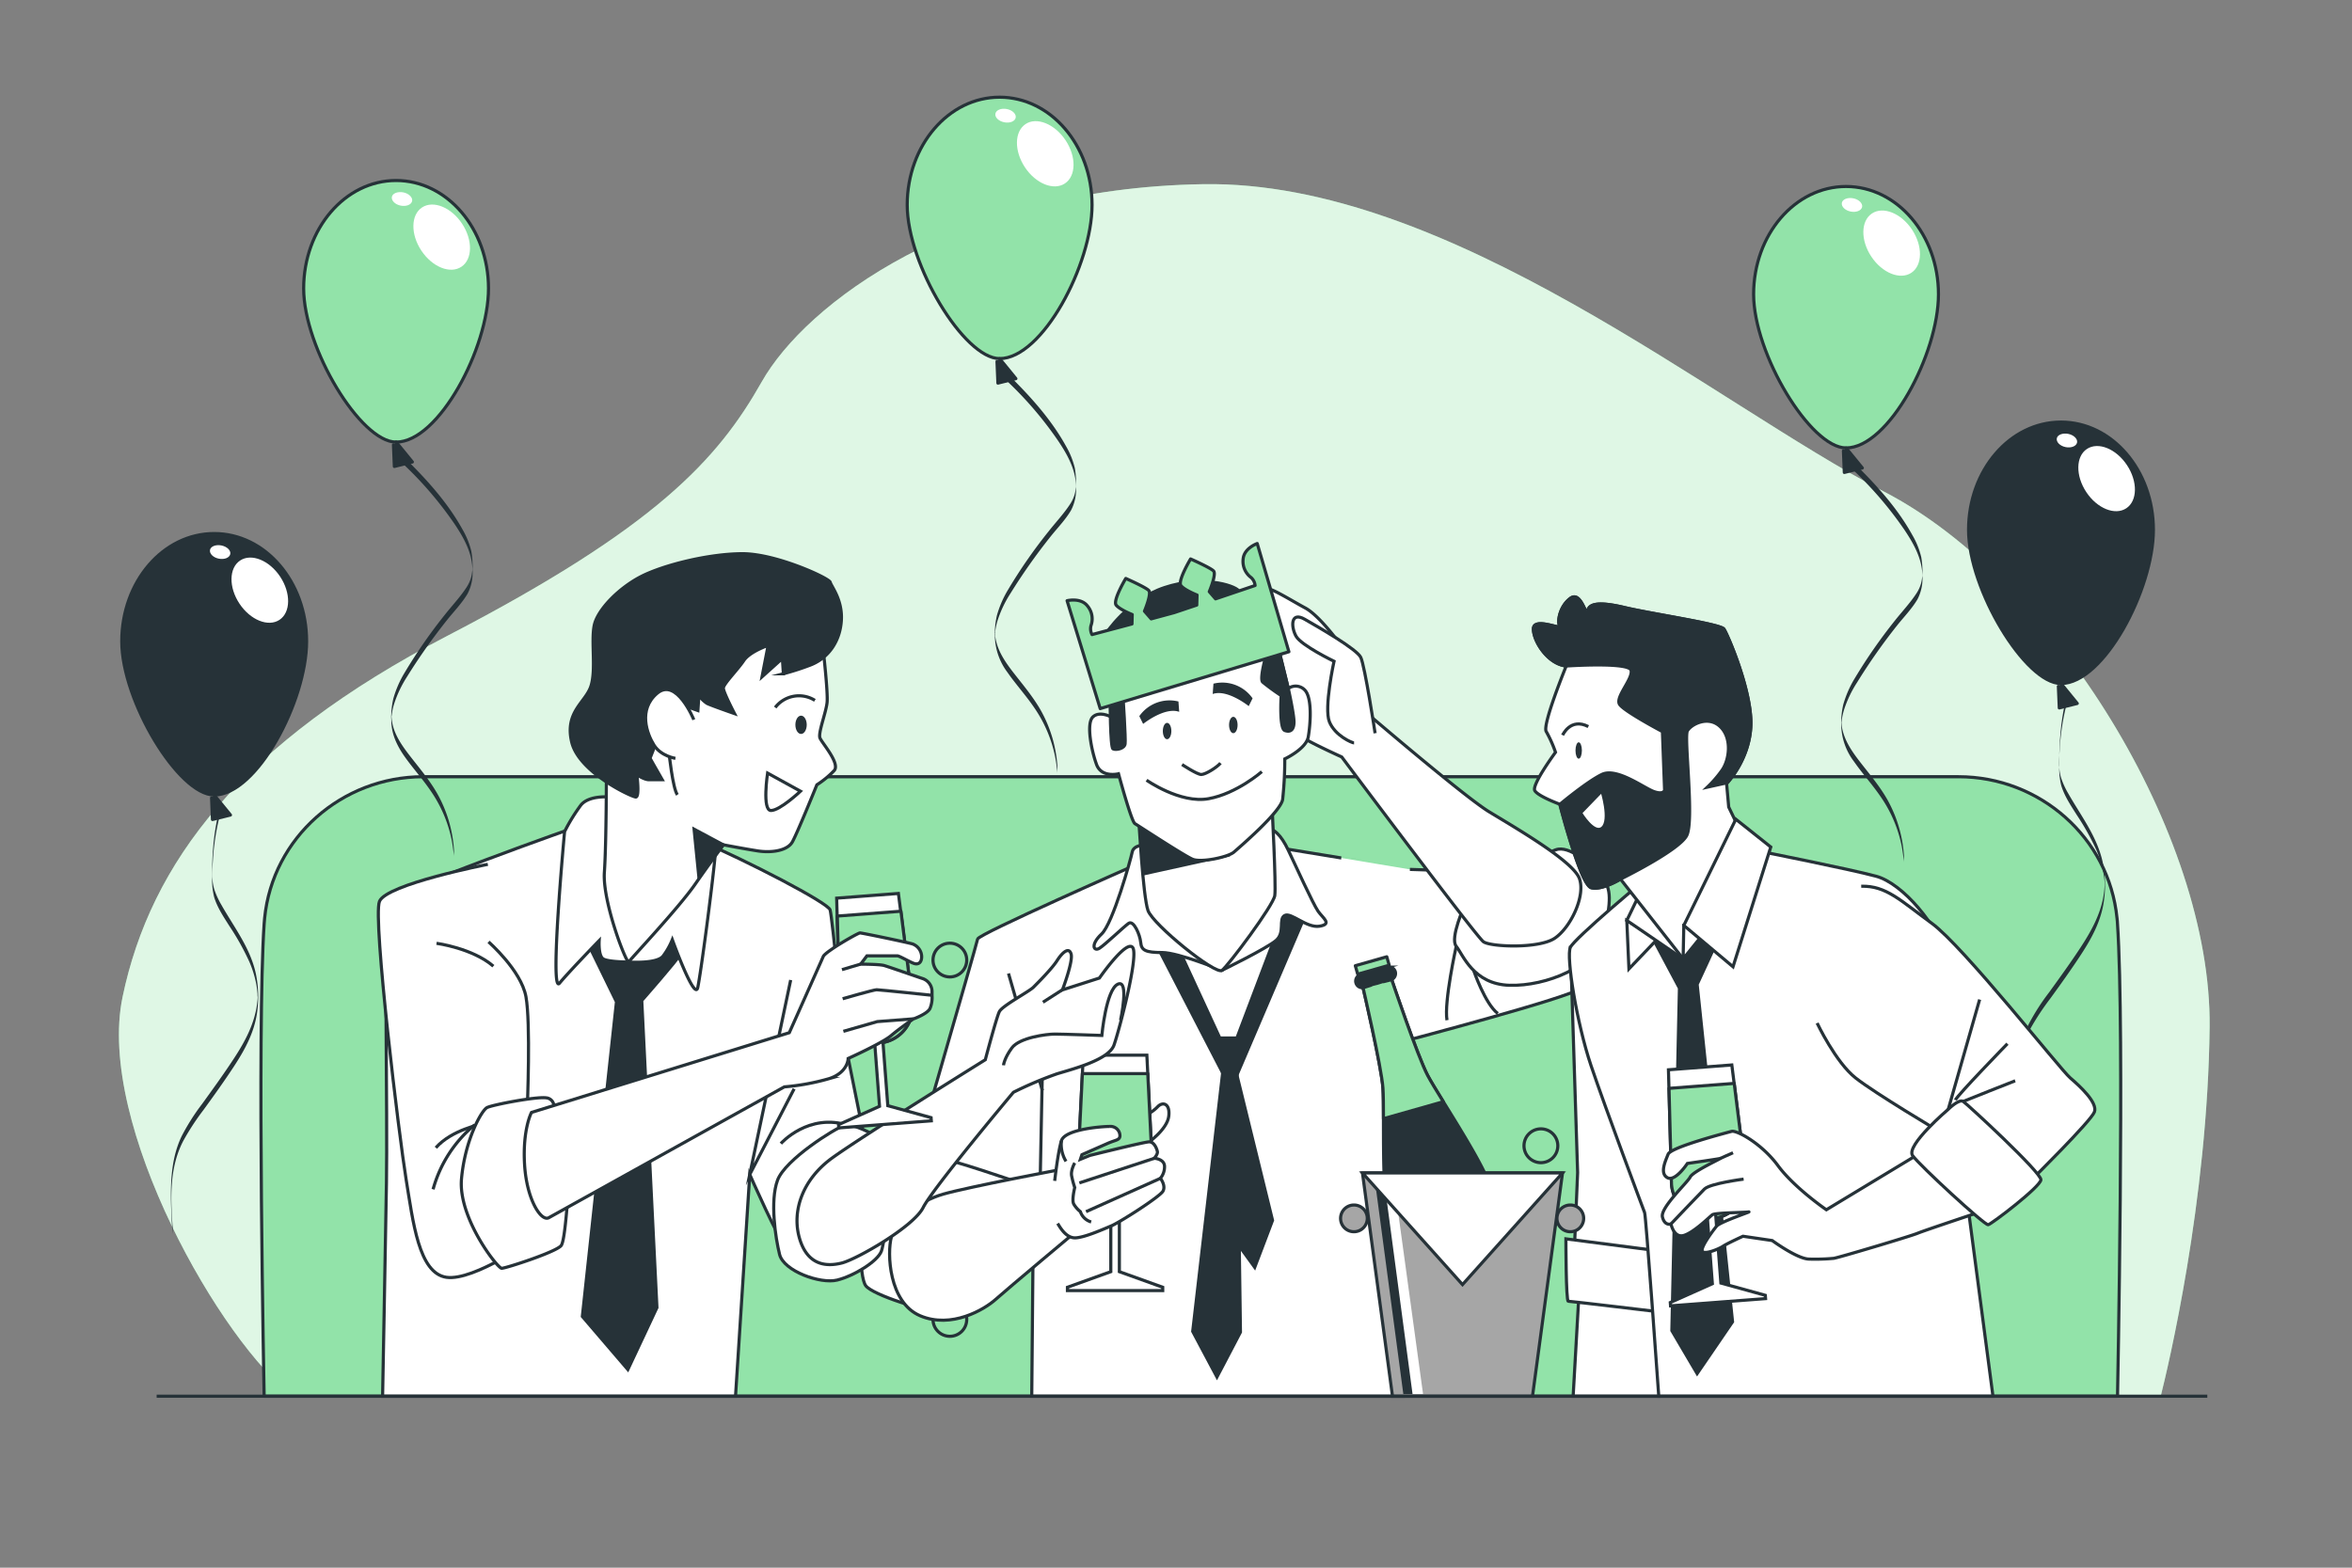 <svg xmlns="http://www.w3.org/2000/svg" viewBox="0 0 750 500"><rect x="0" y="0" width="750" height="500" fill="#808080" stroke="none"/><g id="freepik--background-simple--inject-16"><path d="M93.49,445.31H689c2.21-8.78,15-62,15.6-117.82.63-61.14-49.68-142.65-103.81-170.68S462,57.46,383.64,58.74,256.9,97,242.89,121.79s-33.75,46.49-100,80.88S48,275.27,39.09,317.94C30.56,358.77,71,428.76,93.49,445.31Z" style="fill:#92E3A9"></path><path d="M93.49,445.31H689c2.21-8.78,15-62,15.6-117.82.63-61.14-49.68-142.65-103.81-170.68S462,57.46,383.64,58.74,256.9,97,242.89,121.79s-33.75,46.49-100,80.88S48,275.27,39.09,317.94C30.56,358.77,71,428.76,93.49,445.31Z" style="fill:#fff;opacity:0.7"></path></g><g id="freepik--Sofa--inject-16"><path d="M675.22,294.66c0-.61-.09-1.2-.15-1.8-2.53-25.74-24.66-45.13-50.53-45.13H134.91c-25.87,0-48,19.39-50.53,45.13-.06.6-.11,1.19-.15,1.8-2.31,33.85,0,150.65,0,150.65h591S677.53,328.51,675.22,294.66Z" style="fill:#92E3A9;stroke:#263238;stroke-linecap:round;stroke-linejoin:round"></path><path d="M154.42,306.2a5.39,5.39,0,1,0-5.39,5.38A5.39,5.39,0,0,0,154.42,306.2Z" style="fill:#92E3A9;stroke:#263238;stroke-linecap:round;stroke-linejoin:round"></path><circle cx="225.96" cy="306.2" r="5.38" style="fill:#92E3A9;stroke:#263238;stroke-linecap:round;stroke-linejoin:round"></circle><circle cx="302.89" cy="306.2" r="5.38" style="fill:#92E3A9;stroke:#263238;stroke-linecap:round;stroke-linejoin:round"></circle><circle cx="379.82" cy="306.2" r="5.38" style="fill:#92E3A9;stroke:#263238;stroke-linecap:round;stroke-linejoin:round"></circle><circle cx="456.74" cy="306.2" r="5.38" style="fill:#92E3A9;stroke:#263238;stroke-linecap:round;stroke-linejoin:round"></circle><path d="M539.06,306.2a5.39,5.39,0,1,0-5.39,5.38A5.39,5.39,0,0,0,539.06,306.2Z" style="fill:#92E3A9;stroke:#263238;stroke-linecap:round;stroke-linejoin:round"></path><path d="M616,306.2a5.39,5.39,0,1,0-5.39,5.38A5.39,5.39,0,0,0,616,306.2Z" style="fill:#92E3A9;stroke:#263238;stroke-linecap:round;stroke-linejoin:round"></path><path d="M154.42,420.82A5.39,5.39,0,1,0,149,426.2,5.39,5.39,0,0,0,154.42,420.82Z" style="fill:#92E3A9;stroke:#263238;stroke-linecap:round;stroke-linejoin:round"></path><circle cx="225.96" cy="420.82" r="5.38" style="fill:#92E3A9;stroke:#263238;stroke-linecap:round;stroke-linejoin:round"></circle><circle cx="302.89" cy="420.82" r="5.38" style="fill:#92E3A9;stroke:#263238;stroke-linecap:round;stroke-linejoin:round"></circle><circle cx="379.82" cy="420.82" r="5.38" style="fill:#92E3A9;stroke:#263238;stroke-linecap:round;stroke-linejoin:round"></circle><circle cx="456.74" cy="420.82" r="5.38" style="fill:#92E3A9;stroke:#263238;stroke-linecap:round;stroke-linejoin:round"></circle><path d="M539.06,420.82a5.39,5.39,0,1,0-5.39,5.38A5.39,5.39,0,0,0,539.06,420.82Z" style="fill:#92E3A9;stroke:#263238;stroke-linecap:round;stroke-linejoin:round"></path><path d="M616,420.82a5.39,5.39,0,1,0-5.39,5.38A5.4,5.4,0,0,0,616,420.82Z" style="fill:#92E3A9;stroke:#263238;stroke-linecap:round;stroke-linejoin:round"></path><circle cx="183.65" cy="365.43" r="5.38" style="fill:#92E3A9;stroke:#263238;stroke-linecap:round;stroke-linejoin:round"></circle><circle cx="260.58" cy="365.43" r="5.39" style="fill:#92E3A9;stroke:#263238;stroke-linecap:round;stroke-linejoin:round"></circle><circle cx="337.51" cy="365.43" r="5.38" style="fill:#92E3A9;stroke:#263238;stroke-linecap:round;stroke-linejoin:round"></circle><path d="M419.82,365.43a5.39,5.39,0,1,0-5.39,5.39A5.38,5.38,0,0,0,419.82,365.43Z" style="fill:#92E3A9;stroke:#263238;stroke-linecap:round;stroke-linejoin:round"></path><path d="M496.75,365.43a5.39,5.39,0,1,0-5.39,5.39A5.38,5.38,0,0,0,496.75,365.43Z" style="fill:#92E3A9;stroke:#263238;stroke-linecap:round;stroke-linejoin:round"></path><circle cx="568.29" cy="365.43" r="5.38" style="fill:#92E3A9;stroke:#263238;stroke-linecap:round;stroke-linejoin:round"></circle></g><g id="freepik--Balloons--inject-16"><path d="M686.67,169c0,19-15.84,49-29.47,49-11.34,0-29.47-30-29.47-49s13.2-34.38,29.47-34.38S686.67,150,686.67,169Z" style="fill:#263238;stroke:#263238;stroke-linecap:round;stroke-linejoin:round"></path><polyline points="656.37 218.91 656.66 225.79 662.39 224.36 657.2 218" style="fill:#263238;stroke:#263238;stroke-linecap:round;stroke-linejoin:round"></polyline><path d="M678.24,148.34c3.47,5.23,3.37,11.39-.21,13.77s-9.3.07-12.76-5.16-3.38-11.39.21-13.76S674.77,143.12,678.24,148.34Z" style="fill:#fff"></path><path d="M662.33,141.14c-.23,1.16-1.87,1.82-3.65,1.46s-3-1.58-2.82-2.75,1.87-1.82,3.65-1.47S662.56,140,662.33,141.14Z" style="fill:#fff"></path><path d="M659,222.06a75.14,75.14,0,0,0-2,12.37,96.75,96.75,0,0,0-.34,9.78,22.19,22.19,0,0,0,.62,6.3c1,3.38,3.07,6.41,4.93,9.37a80.92,80.92,0,0,1,6.32,11.32,34.71,34.71,0,0,1,2.07,6.51,27.17,27.17,0,0,1,.53,3.71c0,.32,0,.65,0,1,0,.49,0-.5,0-.51s0,.35,0,.44c-.05.75-.1,1.49-.19,2.23-.83,6.49-3.92,12.15-7.46,17.55-3.21,4.9-6.64,9.63-10.07,14.38a69.83,69.83,0,0,0-6.51,10.16c-3.91,8-3.69,17.29-3.29,26,.08,1.77.19,3.53.32,5.3,0-.59.06-1.66,0-2.41-.67-9.29-1-18.85,3.44-27.32a82.2,82.2,0,0,1,6.44-9.79c3.34-4.6,6.66-9.22,9.78-14,3.38-5.16,6.32-10.57,7.25-16.76a36,36,0,0,0-.37-12.85c-1.81-8.14-6.91-14.65-10.94-21.75a25.7,25.7,0,0,1-2.22-4.79c-1-3-.73-6.18-.53-9.24A76.13,76.13,0,0,1,659,224.56c.21-.78-.21-1.72,0-2.5Z" style="fill:#263238"></path><path d="M97.77,204.55c0,19-15.84,49-29.47,49-11.34,0-29.47-30-29.47-49S52,170.17,68.3,170.17,97.77,185.57,97.77,204.55Z" style="fill:#263238;stroke:#263238;stroke-linecap:round;stroke-linejoin:round"></path><polyline points="67.47 254.49 67.75 261.37 73.49 259.94 68.3 253.58" style="fill:#263238;stroke:#263238;stroke-linecap:round;stroke-linejoin:round"></polyline><path d="M89.34,183.92c3.46,5.23,3.37,11.39-.21,13.77s-9.3.07-12.77-5.16-3.37-11.38.21-13.76S85.87,178.7,89.34,183.92Z" style="fill:#fff"></path><path d="M73.43,176.72c-.24,1.16-1.87,1.82-3.66,1.46s-3-1.58-2.81-2.75,1.86-1.82,3.65-1.46S73.66,175.55,73.43,176.72Z" style="fill:#fff"></path><path d="M70.08,257.64A76.19,76.19,0,0,0,68,270a94.1,94.1,0,0,0-.34,9.79,22.27,22.27,0,0,0,.62,6.3c1,3.37,3.06,6.4,4.93,9.36a80.86,80.86,0,0,1,6.31,11.32,34,34,0,0,1,2.08,6.51,29,29,0,0,1,.52,3.71c0,.32,0,.65.06,1s0-.51,0-.52,0,.36,0,.45c0,.74-.1,1.48-.2,2.22-.83,6.49-3.91,12.16-7.45,17.55-3.21,4.9-6.64,9.64-10.07,14.38A69.39,69.39,0,0,0,58,362.23c-3.91,8-3.69,17.28-3.29,26,.08,1.77.19,3.54.32,5.3,0-.59.06-1.65,0-2.41-.67-9.28-1-18.85,3.45-27.32A80,80,0,0,1,64.89,354c3.35-4.61,6.67-9.23,9.79-14,3.37-5.16,6.32-10.57,7.25-16.76a35.81,35.81,0,0,0-.38-12.85c-1.8-8.14-6.9-14.64-10.93-21.75a25.7,25.7,0,0,1-2.22-4.79c-1-3-.73-6.18-.53-9.23a76.9,76.9,0,0,1,2.21-14.48c.21-.78-.2-1.72,0-2.5Z" style="fill:#263238"></path><path d="M618.13,93.86c0,19-15.84,49-29.47,49-11.34,0-29.47-30-29.47-49s13.19-34.38,29.47-34.38S618.13,74.87,618.13,93.86Z" style="fill:#92E3A9;stroke:#263238;stroke-linecap:round;stroke-linejoin:round"></path><polyline points="587.83 143.8 588.11 150.68 593.85 149.25 588.66 142.89" style="fill:#263238;stroke:#263238;stroke-linecap:round;stroke-linejoin:round"></polyline><path d="M609.7,73.23c3.46,5.23,3.37,11.39-.21,13.77s-9.3.07-12.77-5.16-3.37-11.39.21-13.76S606.23,68,609.7,73.23Z" style="fill:#fff"></path><path d="M593.79,66c-.24,1.17-1.87,1.83-3.66,1.47s-3-1.58-2.81-2.75,1.86-1.82,3.65-1.47S594,64.86,593.79,66Z" style="fill:#fff"></path><path d="M590.44,149.45a116.46,116.46,0,0,1,17,19.78c2.8,4.21,5.36,8.8,5.56,14,0,.23,0,.47,0,.7s.06-1.86,0-.87c0,.39,0,.77-.08,1.16a12.38,12.38,0,0,1-.33,1.8,11.34,11.34,0,0,1-1.44,3.17c-2,3.08-4.57,5.78-6.83,8.64a166.9,166.9,0,0,0-12.9,18.55,33.79,33.79,0,0,0-3.65,8.36,26,26,0,0,0-.63,7,19.86,19.86,0,0,0,4.05,11.14c2.68,3.86,5.87,7.35,8.52,11.24a42.42,42.42,0,0,1,6.71,15.78,49,49,0,0,1,.69,5.27c-.07-.83.06-1.67,0-2.5a42.19,42.19,0,0,0-5.37-17.81c-2.48-4.32-5.7-8.09-8.73-12-2.52-3.26-4.94-6.79-5.65-10.93-.09-.55-.14-1.1-.19-1.65-.11-1.31-.09,1.51,0,.74,0-.35,0-.7.08-1a21.27,21.27,0,0,1,.76-3.61,36.65,36.65,0,0,1,4.16-8.73A187.82,187.82,0,0,1,605,199.41c2.15-2.68,4.65-5.25,6.41-8.22a14.2,14.2,0,0,0,1.6-7.5,28.46,28.46,0,0,0-.37-6,25.85,25.85,0,0,0-2.88-7.11c-4.79-8.68-11.8-16.34-18.88-23.21l-.46-.44c.12.11,0,1.08,0,1.25s-.14,1.1,0,1.25Z" style="fill:#263238"></path><path d="M155.77,92c0,19-15.84,49-29.47,49-11.34,0-29.47-30-29.47-49S110,57.57,126.3,57.57,155.77,73,155.77,92Z" style="fill:#92E3A9;stroke:#263238;stroke-linecap:round;stroke-linejoin:round"></path><polyline points="125.47 141.89 125.75 148.77 131.49 147.34 126.3 140.98" style="fill:#263238;stroke:#263238;stroke-linecap:round;stroke-linejoin:round"></polyline><path d="M147.33,71.32c3.47,5.23,3.38,11.39-.21,13.77s-9.29.06-12.76-5.16-3.37-11.39.21-13.76S143.87,66.1,147.33,71.32Z" style="fill:#fff"></path><path d="M131.42,64.11c-.23,1.17-1.86,1.83-3.65,1.47s-3-1.59-2.82-2.75,1.87-1.82,3.66-1.47S131.65,63,131.42,64.11Z" style="fill:#fff"></path><path d="M128.08,147.54a116.91,116.91,0,0,1,17,19.78c2.8,4.21,5.36,8.8,5.56,14,0,.23,0,.47,0,.7s.06-1.86,0-.87c0,.39,0,.77-.08,1.16a11.14,11.14,0,0,1-.32,1.8,11.64,11.64,0,0,1-1.44,3.17c-2,3.08-4.57,5.78-6.83,8.64a164.26,164.26,0,0,0-12.9,18.55,33.43,33.43,0,0,0-3.65,8.36,25.63,25.63,0,0,0-.63,7c0,4.15,1.7,7.78,4,11.14,2.69,3.86,5.88,7.35,8.52,11.24A42.42,42.42,0,0,1,144.05,268a44.43,44.43,0,0,1,.69,5.27c-.06-.83.07-1.67,0-2.5A42,42,0,0,0,139.37,253c-2.47-4.32-5.69-8.09-8.72-12-2.52-3.26-5-6.79-5.65-10.93-.09-.55-.14-1.1-.19-1.65-.11-1.31-.09,1.51,0,.74,0-.35,0-.7.09-1a20.34,20.34,0,0,1,.76-3.61,36.87,36.87,0,0,1,4.15-8.74,189,189,0,0,1,12.86-18.2c2.15-2.68,4.65-5.25,6.41-8.22a14.11,14.11,0,0,0,1.59-7.51,28.4,28.4,0,0,0-.36-6,26.16,26.16,0,0,0-2.88-7.11c-4.79-8.68-11.8-16.34-18.88-23.21l-.46-.44a4.77,4.77,0,0,1,0,1.25c0,.21-.14,1.1,0,1.25Z" style="fill:#263238"></path><path d="M348.23,65.37c0,19-15.84,49-29.47,49-11.34,0-29.47-30-29.47-49S302.48,31,318.76,31,348.23,46.38,348.23,65.37Z" style="fill:#92E3A9;stroke:#263238;stroke-linecap:round;stroke-linejoin:round"></path><polyline points="317.92 115.31 318.21 122.19 323.94 120.76 318.76 114.4" style="fill:#263238;stroke:#263238;stroke-linecap:round;stroke-linejoin:round"></polyline><path d="M339.79,44.74c3.47,5.23,3.37,11.39-.21,13.77s-9.3.07-12.76-5.16S323.45,42,327,39.59,336.33,39.52,339.79,44.74Z" style="fill:#fff"></path><path d="M323.88,37.54c-.23,1.16-1.87,1.82-3.65,1.46s-3.05-1.58-2.82-2.75,1.87-1.82,3.66-1.47S324.11,36.37,323.88,37.54Z" style="fill:#fff"></path><path d="M320.54,121a116.4,116.4,0,0,1,17,19.78c2.81,4.21,5.37,8.8,5.57,14,0,.23,0,.47,0,.7s.06-1.86,0-.87c0,.39,0,.77-.08,1.16a11,11,0,0,1-.32,1.8,11.37,11.37,0,0,1-1.45,3.17c-2,3.08-4.56,5.78-6.82,8.65a163.25,163.25,0,0,0-12.9,18.54,33.43,33.43,0,0,0-3.65,8.36,26,26,0,0,0-.64,7,19.86,19.86,0,0,0,4,11.14c2.69,3.87,5.88,7.35,8.52,11.24a42.49,42.49,0,0,1,6.71,15.78,44.43,44.43,0,0,1,.69,5.27c-.06-.83.07-1.67,0-2.5a42,42,0,0,0-5.37-17.81c-2.47-4.31-5.69-8.09-8.73-12-2.51-3.26-4.94-6.79-5.64-10.93-.1-.55-.14-1.1-.19-1.65-.11-1.31-.1,1.51,0,.74,0-.35.05-.7.09-1a19.42,19.42,0,0,1,.76-3.62,36.62,36.62,0,0,1,4.15-8.73,187.92,187.92,0,0,1,12.86-18.21c2.15-2.68,4.65-5.24,6.41-8.22a14.1,14.1,0,0,0,1.59-7.5,28.45,28.45,0,0,0-.36-6,26.48,26.48,0,0,0-2.88-7.11c-4.8-8.68-11.8-16.33-18.88-23.21l-.46-.44a4.77,4.77,0,0,1,0,1.25c0,.21-.14,1.11,0,1.25Z" style="fill:#263238"></path></g><g id="freepik--character-2--inject-16"><path d="M362.62,275.64S312,297.9,311.74,299.49,287,385.57,287,385.57l42.47,7.5L329,445.31H447.57L448,332s52.7-13.86,56.11-16.81,9.77-12.27,6.59-22-14.31-14.54-16.36-14.54-44.75-1.36-44.75-1.36S406.23,270,404.87,270,362.62,275.64,362.62,275.64Z" style="fill:#fff;stroke:#263238;stroke-miterlimit:10"></path><path d="M469.92,309.5s3.61,10.64,7.7,13.75" style="fill:none;stroke:#263238;stroke-miterlimit:10"></path><path d="M464.36,301.81s-3.93,17.68-2.95,23.57" style="fill:none;stroke:#263238;stroke-miterlimit:10"></path><line x1="331.74" y1="374.17" x2="332.89" y2="316.05" style="fill:none;stroke:#263238;stroke-miterlimit:10"></line><line x1="332.39" y1="347.81" x2="321.59" y2="310.48" style="fill:none;stroke:#263238;stroke-miterlimit:10"></line><polygon points="368.98 301.76 389.88 342.19 394.42 342.87 416.45 291.31 410.32 289.04 394.42 331.06 388.97 331.06 375.34 301.53 368.98 301.76" style="fill:#263238;stroke:#263238;stroke-miterlimit:10"></polygon><polygon points="389.88 342.19 392.37 393.52 400.1 404.2 405.78 389.21 394.42 342.87 389.88 342.19" style="fill:#263238;stroke:#263238;stroke-miterlimit:10"></polygon><polygon points="389.88 342.19 380.33 424.64 388.06 439.18 395.55 424.87 394.42 342.87 389.88 342.19" style="fill:#263238;stroke:#263238;stroke-miterlimit:10"></polygon><path d="M364.89,269.5s-3.41,0-3.86,2.27-6.13,22.72-9.77,26.13-2.5,5.68-.68,4.54,7.72-6.82,9.31-7.95,3.64,3.63,3.86,6.13,1.59,3.18,6.82,3.18,19.08,5.68,19.08,5.68,14.31-7,17.26-9.54.68-6.81,2.73-7.95,7,4.09,11.13,3.41,1.13-2.5-.46-4.77-7.27-14.77-9.54-19.54-4.54-7-7.72-7.27S364.89,269.5,364.89,269.5Z" style="fill:#fff;stroke:#263238;stroke-miterlimit:10"></path><path d="M363.07,260.19s1.37,25.67,3,30.21,21.57,20.67,23.62,19.08,16.35-20.67,16.81-23.85-.91-29.07-.91-29.07-13.4,6.81-18.4,7.72S363.07,260.19,363.07,260.19Z" style="fill:#fff;stroke:#263238;stroke-miterlimit:10"></path><polygon points="390.6 272.98 364.77 278.69 363.5 262.81 390.6 272.98" style="fill:#263238;stroke:#263238;stroke-miterlimit:10"></polygon><path d="M467.14,288.54s-4.91,10.65-2.78,13.27,5.4,12.11,17,12.44,27.5-5.9,30-16.37S513.8,283.47,511,280s-9.5-9.82-14.08-9.17S467.14,288.54,467.14,288.54Z" style="fill:#fff;stroke:#263238;stroke-miterlimit:10"></path><path d="M426.54,204.39s-6.06-8.19-10.32-10.48-10.8-6.39-12-6.06S408.69,228,408.69,228s5.08,6.39,8.68,8.35,10.48,5.08,10.48,5.08,42.89,57.3,45.19,58.94,17.68,2.29,22.75-1.14,9.83-13.43,7.86-19S483.19,264,474.84,258.91s-42.41-34.38-42.41-34.38-2.62-12.94-2.95-14.25A47.33,47.33,0,0,0,426.54,204.39Z" style="fill:#fff;stroke:#263238;stroke-miterlimit:10"></path><path d="M354.67,228.84s-3.86-2.27-6.13-.22-.46,10.9,1.13,15.22,7,2.95,7,2.95,4.09,15.22,5.23,15.9,15.67,10.22,18.4,11.36,11.35-.69,13.17-2.28S408.27,259.05,409,255a113.9,113.9,0,0,0,.68-12.95s6.81-3.18,7.49-7,1.37-12.5-1.13-15a4,4,0,0,0-5.23-.46l-2.95-12L354,223.17Z" style="fill:#fff;stroke:#263238;stroke-miterlimit:10"></path><path d="M354,223.17s0,15.21.91,15.67,3.63,0,3.86-1.59-.68-15.22-.68-15.22Z" style="fill:#263238;stroke:#263238;stroke-miterlimit:10"></path><path d="M404,208s-2.5,8.4-1.36,9.54a70.52,70.52,0,0,0,5.9,4.31s-.68,10.45,1.14,11.13,2.95-.22,2.95-2.72-1.82-10.68-1.82-10.68l-2.95-12Z" style="fill:#263238;stroke:#263238;stroke-miterlimit:10"></path><ellipse cx="393.28" cy="231.23" rx="1.36" ry="2.61" style="fill:#263238"></ellipse><ellipse cx="372.16" cy="233.16" rx="1.36" ry="2.61" style="fill:#263238"></ellipse><path d="M376.93,243.84s4.77,3.18,6.13,3.18,5-2.28,6.13-3.64" style="fill:none;stroke:#263238;stroke-miterlimit:10"></path><path d="M402.37,246.11s-7.95,7-17,8.63-19.76-5.91-19.76-5.91" style="fill:none;stroke:#263238;stroke-miterlimit:10"></path><path d="M364.52,230.89s6.85-5.51,11.5-3.86l-.24-3.3a11.77,11.77,0,0,0-12.48,4.68Z" style="fill:#263238"></path><path d="M398.19,225.21s-6.85-5.51-11.49-3.86l.24-3.3a11.78,11.78,0,0,1,12.48,4.68Z" style="fill:#263238"></path><path d="M352.56,202.2s7-10.9,18.81-14.81,22-.84,23.6,1l1.64,1.88Z" style="fill:#263238;stroke:#263238;stroke-miterlimit:10"></path><path d="M396.42,178.2a6.42,6.42,0,0,0,2.52,6,3.88,3.88,0,0,1,1.28,2.54L387.61,191l-2-2.3s2.35-5.55,1.37-6.59-7.33-3.84-7.33-3.84-4.23,7.06-3.07,8.51,5.13,3,5.13,3l-.09,3.2-7.15,2.4-7.38,2-2.15-2.46s2.35-5.55,1.38-6.59-7.34-3.84-7.34-3.84-4.23,7.06-3.06,8.51,5.12,3,5.12,3l-.08,3-12.74,3.39a4,4,0,0,1-.34-2.83,6.4,6.4,0,0,0-1.19-6.39c-2.16-2.65-6.42-1.58-6.42-1.58L350.83,226,411,207.87,400.9,173.35S396.76,174.81,396.42,178.2Z" style="fill:#92E3A9;stroke:#263238;stroke-linecap:round;stroke-linejoin:round"></path><path d="M325.19,377.28s-22.76-7.86-26.2-8-18.66,11.3-21.93,16.37-3.12,21.45-1,24.4,19.65,8.51,22.76,7.69,27.83-33.4,27.83-33.4S327.32,379.9,325.19,377.28Z" style="fill:#fff;stroke:#263238;stroke-miterlimit:10"></path><path d="M338.29,373s-29.47,5.56-37.49,7.85-15.07,8.35-16.54,13.59-.82,21,9.17,25.22,20.46-2,24.07-5.24,26.36-22.27,26.36-22.27S346,377,344,374.83,338.29,373,338.29,373Z" style="fill:#fff;stroke:#263238;stroke-miterlimit:10"></path><path d="M365,355.83a12.67,12.67,0,0,0,4.09-2.78c1.64-1.8,4.09-1.14,3.6,2.95s-6.22,8.18-6.22,8.18Z" style="fill:#fff;stroke:#263238;stroke-miterlimit:10"></path><path d="M355.58,384.89h0A11.93,11.93,0,0,1,343.65,373l1.79-36.46h20.27L367.5,373A11.92,11.92,0,0,1,355.58,384.89Z" style="fill:#fff;stroke:#263238;stroke-miterlimit:10"></path><path d="M345.15,342.42,343.65,373a11.93,11.93,0,0,0,23.85,0L366,342.42Z" style="fill:#92E3A9;stroke:#263238;stroke-linecap:round;stroke-linejoin:round"></path><polygon points="356.94 405.59 356.94 382.85 354.21 382.85 354.21 405.59 340.38 410.56 340.38 411.62 355.55 411.62 355.6 411.62 370.77 411.62 370.77 410.56 356.94 405.59" style="fill:#fff;stroke:#263238;stroke-miterlimit:10"></polygon><path d="M336.32,376.63s1-9,2.13-12.77,13.1-4.59,15.39-4.59a3,3,0,0,1,3.28,3.11c-.17,1.31-1.31,1.15-3.93,2.3s-8.19,3.6-8.19,3.6l-.49,1.47,3.05-1.24c6.4-1.58,17.72-4.33,18.89-4.33,1.64,0,2.46,2.3,2.62,3.12s-1,2.12-1,2.12,3.11.17,3.27,2.46a5.79,5.79,0,0,1-1.31,3.93s1.8,2.29.82,4.09S357,389.89,354.33,391,346,394.64,343,394.8s-4.92-3.27-5.73-4.58" style="fill:#fff;stroke:#263238;stroke-miterlimit:10"></path><line x1="368.09" y1="369.42" x2="344.18" y2="377.28" style="fill:none;stroke:#263238;stroke-miterlimit:10"></line><line x1="370.05" y1="375.81" x2="346.31" y2="386.45" style="fill:none;stroke:#263238;stroke-miterlimit:10"></line><path d="M342.71,370.9s-1.31,2.29-1,4.09a31,31,0,0,0,1,3.77s-1,3.93-.33,5.24a8.76,8.76,0,0,0,2.13,2.45,5.08,5.08,0,0,0,3.44,3.28" style="fill:none;stroke:#263238;stroke-miterlimit:10"></path><path d="M338.45,363.86a10.52,10.52,0,0,0,1.48,6.55" style="fill:none;stroke:#263238;stroke-miterlimit:10"></path><path d="M438.49,233.86s-3.28-21.61-4.59-24.23-13.26-9.5-17.84-12.12-4.42,2.46-2.78,5.4,12.11,8,12.11,8-3.27,14.9-1.47,19.32,7.2,6.71,7.86,6.71" style="fill:#fff;stroke:#263238;stroke-miterlimit:10"></path></g><g id="freepik--character-3--inject-16"><polygon points="529.04 445.31 532.62 415.43 503.56 411.54 501.64 445.31 529.04 445.31" style="fill:#fff;stroke:#263238;stroke-miterlimit:10"></polygon><path d="M500.79,302.2,503.07,374,501.7,406.3l27.73,3.41,3.18-30s-22.27-74.1-23.18-75.46S500.79,302.2,500.79,302.2Z" style="fill:#fff;stroke:#263238;stroke-miterlimit:10"></path><path d="M499.33,395.12s0,19.9.75,19.9,29.84,3.48,29.84,3.48V399.1Z" style="fill:#fff;stroke:#263238;stroke-miterlimit:10"></path><path d="M524.43,386.75c.43,1.08,4.1,52.77,4.51,58.56H635.51l-7.89-59.92s-3.18-68-6.36-79.1-14.55-24.54-23-26.82-37.27-8-37.27-8l-35.69,8.41s-23.18,19.32-24.55,22.27,2,24.1,6.6,37.73S524,385.62,524.43,386.75Z" style="fill:#fff;stroke:#263238;stroke-miterlimit:10"></path><polygon points="525.87 297.03 535.54 315.16 533.12 424.39 541.18 438.09 552.47 421.57 541.18 313.95 548.44 298.24 530.71 282.92 525.87 297.03" style="fill:#263238;stroke:#263238;stroke-miterlimit:10"></polygon><polygon points="518.75 293.57 519.43 309.02 528.52 299.48 518.75 293.57" style="fill:#fff;stroke:#263238;stroke-miterlimit:10"></polygon><polygon points="536.71 305.84 518.75 293.57 525.34 279.93 536.71 305.84" style="fill:#fff;stroke:#263238;stroke-miterlimit:10"></polygon><path d="M499.43,212.42s-7.73,18.87-6.36,20.91a40.37,40.37,0,0,1,2.95,6.6s-7.73,10.45-6.59,12.27,8,4.32,8,4.32,6.59,25.68,10,26.59,9.31-2.73,9.31-2.73l20,25.46,6.36-18.18L554.43,264l-3.18-6.59-.68-7.5s7.27-7.5,7.73-18.41-7.46-29.3-8.6-30.89-23-4.8-31.63-6.84-11.37-1.14-11.82,1.13-2.05-6.59-5.46-4.09-4.31,7.5-3.4,8.87-8.41-3-8.41.91S493.52,211.74,499.43,212.42Z" style="fill:#fff;stroke:#263238;stroke-miterlimit:10"></path><path d="M537.84,266.52c2.5-4.77-.91-31.37.23-33.41s6.59-5,10.45-1.37,3,10.69.46,14.1a36.35,36.35,0,0,1-4.55,5.22l6.4-1.42c1.28-1.43,7.06-8.42,7.47-18.12.45-10.91-7.46-29.3-8.6-30.89s-23-4.8-31.63-6.84-11.37-1.14-11.82,1.13-2.05-6.59-5.46-4.09-4.31,7.5-3.4,8.87-8.41-3-8.41.91,4.54,11.13,10.45,11.81c0,0,20-1.36,20.68,1.37s-5.22,8.64-3.63,10.91,13.63,8.63,13.63,8.63L530.8,252s-.23,1.59-3.41.46S515.57,244.7,510.8,247s-13.41,9.55-13.41,9.55,6.59,25.68,10,26.59,9.31-2.73,9.31-2.73S535.34,271.29,537.84,266.52Z" style="fill:#263238;stroke:#263238;stroke-miterlimit:10"></path><ellipse cx="503.41" cy="239.36" rx="1.02" ry="2.61" style="fill:#263238"></ellipse><path d="M498.29,234.47s2.5-5.68,8.19-2.73" style="fill:none;stroke:#263238;stroke-miterlimit:10"></path><path d="M504,259.25l6.82-7.05s2.95,9.32.22,11.82S504,259.25,504,259.25Z" style="fill:#fff;stroke:#263238;stroke-miterlimit:10"></path><polygon points="536.93 295.16 536.71 305.84 544.43 296.29 536.93 295.16" style="fill:#fff;stroke:#263238;stroke-miterlimit:10"></polygon><polygon points="553.52 261.29 536.93 295.16 552.62 308.34 564.66 270.15 553.52 261.29" style="fill:#fff;stroke:#263238;stroke-miterlimit:10"></polygon><path d="M545.82,388.69h0a11.93,11.93,0,0,1-12.79-11l-1-36.49,20.21-1.54,4.55,36.22A11.93,11.93,0,0,1,545.82,388.69Z" style="fill:#fff;stroke:#263238;stroke-miterlimit:10"></path><path d="M532.21,347.12,533,377.7a11.92,11.92,0,1,0,23.78-1.81L553,345.54Z" style="fill:#92E3A9;stroke:#263238;stroke-linecap:round;stroke-linejoin:round"></path><polygon points="548.75 409.22 547.03 386.54 544.31 386.75 546.03 409.43 532.62 415.43 532.7 416.49 547.82 415.34 547.88 415.33 563 414.18 562.92 413.13 548.75 409.22" style="fill:#fff;stroke:#263238;stroke-miterlimit:10"></polygon><path d="M612.85,367.43l-30.46,18.41s-10.23-7-15.45-14.09-13.19-11.36-14.78-10.91-19.32,5-20.23,7.28-2.72,6.13-.22,7.5,6.36-4.55,6.36-4.55,9.55-1.36,10.45-1.59-8.63,4.09-9.54,5.91-9.55,9.77-8.87,12.73,2.73,2.27,2.73,2.27.91,4.55,4.09,3.64,8.19-5.91,9.09-6.59,10.46-.69,11.6-.91-9.1,3.18-10.23,4.54-5.23,6.82-4.55,8,5.23-.68,6.59-1.59,6.37-3.19,6.37-3.19l9.32,1.37s7.72,5.68,11.59,5.91a63.83,63.83,0,0,0,7.95-.23c.91,0,24.55-7.05,26.82-8s22-7.5,22-7.5Z" style="fill:#fff;stroke:#263238;stroke-miterlimit:10"></path><path d="M556,376.07s-10.69,1.36-12.51,3.18-10.68,11.14-10.68,11.14" style="fill:none;stroke:#263238;stroke-miterlimit:10"></path><line x1="548.52" y1="369.48" x2="552.62" y2="367.66" style="fill:none;stroke:#263238;stroke-miterlimit:10"></line><path d="M579.44,326.3s5.91,12.5,12.27,17.5,26.59,17,26.59,17l29.55,15.46s18.86-18.64,20-21.59-4.55-8.19-7.73-10.91S626,301.75,616,294.48s-14.55-12.05-22.5-11.82" style="fill:#fff;stroke:#263238;stroke-miterlimit:10"></path><path d="M626,351.3s15.91-6.37,16.59-6.59" style="fill:none;stroke:#263238;stroke-miterlimit:10"></path><path d="M640.12,332.89s-15.91,16.36-16.59,17.95" style="fill:none;stroke:#263238;stroke-miterlimit:10"></path><line x1="631.26" y1="318.79" x2="621.26" y2="353.8" style="fill:none;stroke:#263238;stroke-miterlimit:10"></line><path d="M621.26,353.8s-13.64,11.59-11.37,14.77,23,22.27,24.09,22.05,16.6-12.05,16.82-14.32-23.41-24.09-24.77-25S621.26,353.8,621.26,353.8Z" style="fill:#fff;stroke:#263238;stroke-miterlimit:10"></path></g><g id="freepik--character-1--inject-16"><path d="M185.87,263s-62,21.69-62.64,25.26.34,68.19,0,89S122,445.31,122,445.31H234.54l4.54-70.72s9.41,21.41,12,24,27.26-22.07,27.26-22.07l-9.09-45.1s-3.89-38.94-4.54-41.21-26.29-15.57-42.19-22.39S188.14,262.64,185.87,263Z" style="fill:#fff;stroke:#263238;stroke-miterlimit:10"></path><path d="M188.12,302.18l8.46,17.34L185.7,419.87l14.51,16.93,9.27-19.75-4.84-97.94s11.69-13.3,12.09-14.51,0-14.91,0-14.91L195,288.08Z" style="fill:#263238;stroke:#263238;stroke-miterlimit:10"></path><polyline points="252.13 312.57 239.08 374.59 253.23 347.27" style="fill:none;stroke:#263238;stroke-miterlimit:10"></polyline><path d="M249,364.73s8.83-10,21.65-5.75" style="fill:none;stroke:#263238;stroke-miterlimit:10"></path><path d="M278.87,362.08s-6.85-4-9.72-3.1-18.79,10.83-21.22,17.46-.66,18.34.66,23.65,13,9.5,18.35,8.18,13-6,14.14-9.29S285.94,370.92,278.87,362.08Z" style="fill:#fff;stroke:#263238;stroke-miterlimit:10"></path><path d="M314.19,338s3.54-13.45,4.48-15.34,9.44-6.37,10.85-7.78,5.9-5.9,7.55-8.49,3.78-4.49,4.48-2.13-2.77,11.46-2.77,11.46l11.8-3.78s8.43-12.16,10.56-9.8-4.25,26.42-5.9,31.14-12.74,7.55-18.17,9.2a118,118,0,0,0-13.92,5.9S297.44,379,294.37,385.14s-21.23,16.51-25.95,17.69-10.86.94-13.45-7.79.94-18.87,10.38-25.71S314.19,338,314.19,338Z" style="fill:#fff;stroke:#263238;stroke-miterlimit:10"></path><path d="M357.32,325.39s2.87-13.26-.88-11.49-5.09,16.35-5.09,16.35-12.37-.44-15-.44-11.27,1.11-13.7,4.42-2.66,5.53-2.66,5.53" style="fill:none;stroke:#263238;stroke-miterlimit:10"></path><line x1="338.78" y1="315.67" x2="332.57" y2="319.65" style="fill:none;stroke:#263238;stroke-miterlimit:10"></line><path d="M280.25,332.65h0A11.61,11.61,0,0,1,267.79,322l-1-35.54,19.69-1.5L291,320.19A11.61,11.61,0,0,1,280.25,332.65Z" style="fill:#fff;stroke:#263238;stroke-miterlimit:10"></path><path d="M267,292.17l.8,29.78A11.61,11.61,0,0,0,291,320.19l-3.71-29.56Z" style="fill:#92E3A9;stroke:#263238;stroke-linecap:round;stroke-linejoin:round"></path><polygon points="283.1 352.65 281.42 330.56 278.78 330.76 280.46 352.85 267.39 358.7 267.47 359.73 282.2 358.61 282.25 358.6 296.98 357.48 296.9 356.46 283.1 352.65" style="fill:#fff;stroke:#263238;stroke-miterlimit:10"></polygon><path d="M155.56,275.67S123.18,282,121,287.5s6.3,75.24,8.51,88.72,4,29.84,12.82,31.16,28.5-12.6,28.5-12.6L168.15,353s1.11-26.74-.44-35.14-11.93-17.46-11.93-17.46" style="fill:#fff;stroke:#263238;stroke-miterlimit:10"></path><path d="M151.36,358.76a40.79,40.79,0,0,0-13.26,20.56" style="fill:none;stroke:#263238;stroke-miterlimit:10"></path><path d="M153.57,358.54s-9.51,1.77-14.59,7.52" style="fill:none;stroke:#263238;stroke-miterlimit:10"></path><path d="M139.2,300.86s11.49,1.55,18.12,7.3" style="fill:none;stroke:#263238;stroke-miterlimit:10"></path><path d="M176.55,353.46a2.68,2.68,0,0,0-2.43-3.32c-3.1-.44-17,2.21-18.79,3.1s-7.07,10.38-8.17,22.76,11.49,28.51,12.82,28.51,17.67-5.31,19-7.29,2-16.58,2.43-17.46S176.55,353.46,176.55,353.46Z" style="fill:#fff;stroke:#263238;stroke-miterlimit:10"></path><path d="M251.69,329.37s10.16-22.76,10.83-24.31,11.05-7.51,11.71-7.51,15.47,3.09,16.79,3.53a4.42,4.42,0,0,1,2.88,4c0,2-1.11,2.65-2.43,2.21s-4.65-2.43-5.31-2.43h-9.72l-2,2.65s6,0,7.51.44,10.39,3.54,12.38,4.2a4.37,4.37,0,0,1,2.87,4v1.33a9.15,9.15,0,0,1-.66,4.2c-.89,1.76-5.31,3.31-5.31,3.31s-4.19,2.87-7.07,5.3-13.7,7.3-13.7,7.3,0,4.42-6,6.41a73.11,73.11,0,0,1-14.36,2.65S177.43,387.05,175,388.38s-7.07-5.75-7.73-17,2.21-16.58,2.21-16.58Z" style="fill:#fff;stroke:#263238;stroke-miterlimit:10"></path><path d="M297.21,317.44s-16.79-1.77-17.68-1.77-10.83,2.87-10.83,2.87" style="fill:none;stroke:#263238;stroke-miterlimit:10"></path><line x1="274.45" y1="307.49" x2="268.48" y2="309.26" style="fill:none;stroke:#263238;stroke-miterlimit:10"></line><polyline points="291.25 324.95 279.75 325.83 268.93 328.93" style="fill:none;stroke:#263238;stroke-miterlimit:10"></polyline><path d="M194.3,254.2s-6.48-.65-9.08,2.6a57.18,57.18,0,0,0-5.19,8.44s-4.87,52.24-1.62,48.34S191.06,300,191.06,300s-.32,4.86,1.3,5.84,8.11,1,8.11,1,9.09.65,11-1.95a23.13,23.13,0,0,0,2.92-5.19s7.14,19.79,8.11,15.25,4.55-31.47,5.52-41.86S203.39,251.61,194.3,254.2Z" style="fill:#fff;stroke:#263238;stroke-miterlimit:10"></path><path d="M262.45,206.83s1.62,13.95,1.29,17.2-2.92,9.73-2.27,11.35S268,243.5,266,245.77a30,30,0,0,1-5.52,4.54s-6.17,15.25-7.79,18.17-6.81,3.57-11,2.92-11-1.95-11-1.95-3.9,5.2-9.09,12.66-20.44,23.69-21.09,24.66-8.44-19.15-7.79-28.55.65-32.78.65-32.78S194,227.27,205,213.32s44.46-19.47,48.35-17.52S262.45,206.83,262.45,206.83Z" style="fill:#fff;stroke:#263238;stroke-miterlimit:10"></path><path d="M255.25,252.35l-10.49-5.78s-1.8,11.93,1.09,11.93S255.25,252.35,255.25,252.35Z" style="fill:none;stroke:#263238;stroke-miterlimit:10"></path><polygon points="230.65 269.45 221.33 264.46 222.81 279.26 230.65 269.45" style="fill:#263238;stroke:#263238;stroke-miterlimit:10"></polygon><path d="M213.34,240.17s1.18,11.26,2.66,13.33" style="fill:none;stroke:#263238;stroke-miterlimit:10"></path><path d="M259.85,223.38a9.54,9.54,0,0,0-12.65,2.27" style="fill:none;stroke:#263238;stroke-miterlimit:10"></path><path d="M257.25,231.17c0,1.61-.81,2.92-1.81,2.92s-1.81-1.31-1.81-2.92.81-2.92,1.81-2.92S257.25,229.55,257.25,231.17Z" style="fill:#263238"></path><path d="M218,225l4.54,1.62.33-4.86a9.2,9.2,0,0,0,2.59,2.59c1.3.65,8.77,3.25,8.77,3.25s-3.57-6.82-3.57-8.12,4.54-5.84,6.49-8.76,7.78-4.86,7.78-4.86l-1.94,10,6.49-5.84.32,4.87a81.47,81.47,0,0,0,8.11-2.59c6.49-2.28,10.06-8.12,10.39-14.61s-3.25-10.7-3.57-12-17.2-9.09-27.91-9.09-25,3.57-32.12,7.14-14.28,10.71-15.25,15.9.65,13.95-1,19.15S180,227,182.3,236.68s19.14,17.52,20.44,17.52.33-7.14.33-7.14,2.27,1.63,3.89,1.63h4.22l-2.78-4.86-1.12-2s1.3-3.24,3.25-8.43S218,225,218,225Z" style="fill:#263238;stroke:#263238;stroke-miterlimit:10"></path><path d="M221.24,229.54s-5.52-13.63-11.68-8.43-3.25,13-1,16.55,6.82,4.21,6.82,4.21" style="fill:#fff;stroke:#263238;stroke-miterlimit:10"></path></g><g id="freepik--Bottle--inject-16"><path d="M474.8,377.29c-3-8.33-16.4-28.31-19.56-34.3s-11.46-30.55-11.46-30.55l-2.61.66,0-.11-1.95.61-2,.5,0,.12-2.57.81s5.88,25.25,6.34,32-.42,30.8,1.42,39.46c1.47,6.94,9.92,35.56,13.2,46.59a8.06,8.06,0,0,0,9.94,5.47l6.52-1.86,3.92-1.11,6.52-1.86a8.07,8.07,0,0,0,5.58-9.88C485.09,412.74,477.2,384,474.8,377.29Z" style="fill:#263238;stroke:#263238;stroke-miterlimit:10"></path><path d="M443.48,312.53l-8.5,2.41a2.1,2.1,0,0,1-2.6-1.45h0a2.1,2.1,0,0,1,1.45-2.6l8.49-2.42a2.12,2.12,0,0,1,2.61,1.45h0A2.13,2.13,0,0,1,443.48,312.53Z" style="fill:#263238;stroke:#263238;stroke-miterlimit:10"></path><rect x="432.36" y="306.54" width="10.44" height="2.81" transform="translate(-67.56 131.47) rotate(-15.88)" style="fill:#92E3A9;stroke:#263238;stroke-linecap:round;stroke-linejoin:round"></rect><rect x="451.14" y="400.45" width="33.7" height="28.56" transform="translate(-95.62 143.87) rotate(-15.88)" style="fill:#fff;stroke:#263238;stroke-miterlimit:10"></rect><path d="M460.24,351.38c-2.21-3.58-4.06-6.61-5-8.39-3.17-6-11.46-30.55-11.46-30.55l-2.61.66,0-.11-1.95.61-2,.5,0,.12-2.57.81s5.88,25.25,6.34,32c.14,2,.16,5.55.17,9.76Z" style="fill:#92E3A9;stroke:#263238;stroke-linecap:round;stroke-linejoin:round"></path><polygon points="488.68 445.31 444.03 445.31 434.46 374.1 498.25 374.1 488.68 445.31" style="fill:#a6a6a6;stroke:#263238;stroke-miterlimit:10"></polygon><polygon points="438.58 377.73 447.49 444.62 450.85 444.62 441.94 379.61 438.58 377.73" style="fill:#263238"></polygon><polygon points="441.52 377.73 450.43 444.62 453.78 444.62 444.87 379.61 441.52 377.73" style="fill:#fff"></polygon><polygon points="434.46 374.1 466.36 409.71 498.25 374.1 434.46 374.1" style="fill:#fff;stroke:#263238;stroke-miterlimit:10"></polygon><path d="M505,388.58a4.26,4.26,0,1,1-4.26-4.25A4.25,4.25,0,0,1,505,388.58Z" style="fill:#a6a6a6;stroke:#263238;stroke-miterlimit:10"></path><path d="M436,388.58a4.26,4.26,0,1,1-4.26-4.25A4.25,4.25,0,0,1,436,388.58Z" style="fill:#a6a6a6;stroke:#263238;stroke-miterlimit:10"></path></g><g id="freepik--Table--inject-16"><line x1="49.95" y1="445.31" x2="703.86" y2="445.31" style="fill:none;stroke:#263238;stroke-miterlimit:10"></line></g></svg>